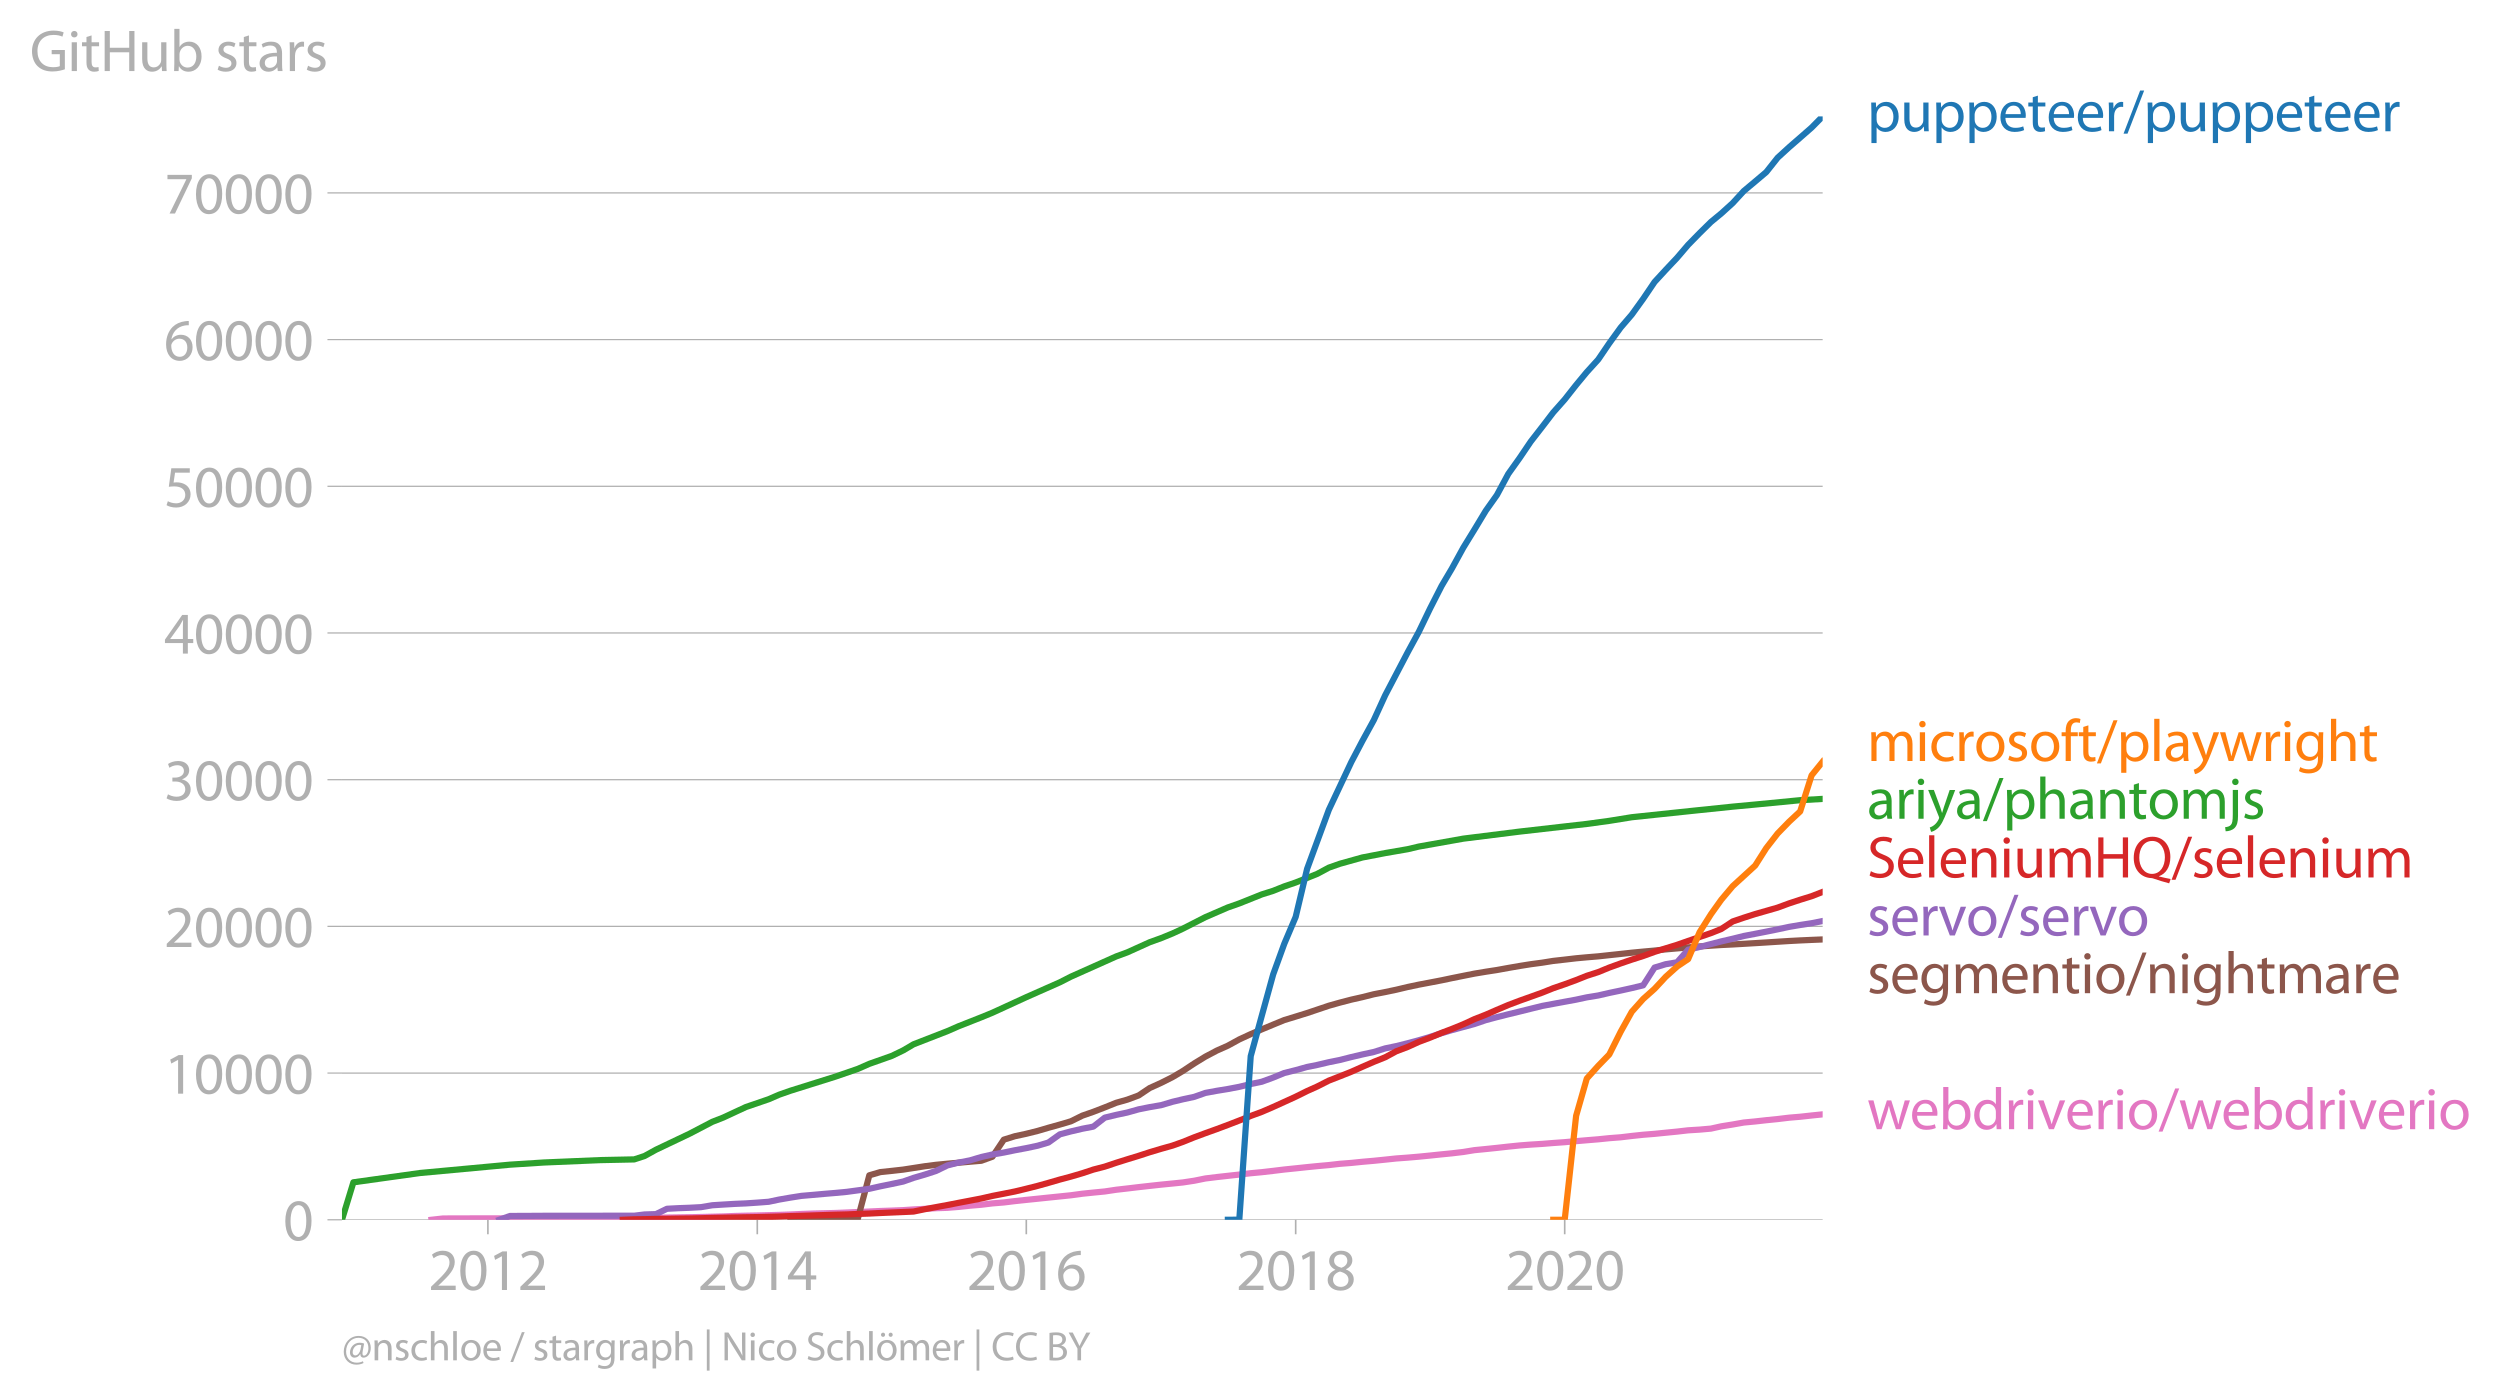 <svg xmlns:xlink="http://www.w3.org/1999/xlink" width="803.945" height="450.29" viewBox="0 0 602.959 337.718" xmlns="http://www.w3.org/2000/svg"><defs><style>*{stroke-linejoin:round;stroke-linecap:butt}</style></defs><g id="figure_1"><path d="M0 337.718h602.959V0H0v337.718z" style="fill:none" id="patch_1"/><g id="axes_1"><path d="M82.476 294.19h357.12V28.08H82.476V294.19z" style="fill:none" id="patch_2"/><g id="matplotlib.axis_1"><g id="xtick_1"><g id="line2d_1"><defs><path id="mc27643aa38" d="M0 0v3.5" style="stroke:#b0b0b0;stroke-width:.4"/></defs><use xlink:href="#mc27643aa38" x="117.673" y="294.191" style="fill:#b0b0b0;stroke:#b0b0b0;stroke-width:.4"/></g><g style="fill:#b0b0b0" transform="matrix(.14 0 0 -.14 103.31 311.13)" id="text_1"><defs><path id="MyriadPro-Regular-32" d="M2944 0v467H1075v13l333 307c877 845 1434 1466 1434 2234 0 595-378 1209-1274 1209-480 0-890-179-1178-422l180-397c192 160 505 352 883 352 621 0 825-390 825-813-6-627-486-1164-1548-2176L288 346V0h2656z" transform="scale(.016)"/><path id="MyriadPro-Regular-30" d="M1677 4230c-845 0-1447-768-1447-2163C243 691 794-70 1606-70c922 0 1447 780 1447 2195 0 1325-499 2105-1376 2105zm-32-435c582 0 845-672 845-1696 0-1062-276-1734-852-1734-512 0-844 614-844 1696 0 1133 358 1734 851 1734z" transform="scale(.016)"/><path id="MyriadPro-Regular-31" d="M1510 0h544v4160h-480l-908-486 108-429 724 390h12V0z" transform="scale(.016)"/></defs><use xlink:href="#MyriadPro-Regular-32"/><use xlink:href="#MyriadPro-Regular-30" x="51.3"/><use xlink:href="#MyriadPro-Regular-31" x="102.6"/><use xlink:href="#MyriadPro-Regular-32" x="153.9"/></g></g><g id="xtick_2"><use xlink:href="#mc27643aa38" x="182.644" y="294.191" style="fill:#b0b0b0;stroke:#b0b0b0;stroke-width:.4" id="line2d_2"/><g style="fill:#b0b0b0" transform="matrix(.14 0 0 -.14 168.28 311.13)" id="text_2"><defs><path id="MyriadPro-Regular-34" d="M2560 0v1133h582v441h-582v2586h-608L96 1504v-371h1933V0h531zM666 1574v13l1017 1415c115 192 218 371 346 614h19c-13-218-19-435-19-653V1574H666z" transform="scale(.016)"/></defs><use xlink:href="#MyriadPro-Regular-32"/><use xlink:href="#MyriadPro-Regular-30" x="51.3"/><use xlink:href="#MyriadPro-Regular-31" x="102.6"/><use xlink:href="#MyriadPro-Regular-34" x="153.9"/></g></g><g id="xtick_3"><use xlink:href="#mc27643aa38" x="247.526" y="294.191" style="fill:#b0b0b0;stroke:#b0b0b0;stroke-width:.4" id="line2d_3"/><g style="fill:#b0b0b0" transform="matrix(.14 0 0 -.14 233.163 311.13)" id="text_3"><defs><path id="MyriadPro-Regular-36" d="M2662 4224c-102 0-243-6-409-32-525-64-986-275-1331-614-410-410-704-1056-704-1876C218 621 800-70 1690-70c864 0 1382 704 1382 1465 0 813-518 1344-1254 1344-461 0-807-217-1005-480h-19c96 685 563 1331 1446 1479 160 25 307 32 422 25v461zM1690 365c-589 0-903 505-916 1190 0 103 26 186 64 250 154 301 468 512 807 512 518 0 857-359 857-954s-326-998-806-998h-6z" transform="scale(.016)"/></defs><use xlink:href="#MyriadPro-Regular-32"/><use xlink:href="#MyriadPro-Regular-30" x="51.3"/><use xlink:href="#MyriadPro-Regular-31" x="102.6"/><use xlink:href="#MyriadPro-Regular-36" x="153.9"/></g></g><g id="xtick_4"><use xlink:href="#mc27643aa38" x="312.498" y="294.191" style="fill:#b0b0b0;stroke:#b0b0b0;stroke-width:.4" id="line2d_4"/><g style="fill:#b0b0b0" transform="matrix(.14 0 0 -.14 298.135 311.13)" id="text_4"><defs><path id="MyriadPro-Regular-38" d="M1062 2170c-512-218-825-589-825-1114C237 448 762-70 1632-70c794 0 1414 486 1414 1209 0 506-320 871-838 1075v20c512 243 685 620 685 972 0 519-403 1024-1210 1024-729 0-1286-448-1286-1107 0-358 198-717 659-934l6-19zm583-1831c-531 0-851 371-832 794 0 397 262 717 749 857 563-160 915-403 915-908 0-423-327-743-832-743zm6 3488c506 0 704-345 704-678 0-378-275-634-633-755-480 128-794 352-794 768 0 358 256 665 723 665z" transform="scale(.016)"/></defs><use xlink:href="#MyriadPro-Regular-32"/><use xlink:href="#MyriadPro-Regular-30" x="51.3"/><use xlink:href="#MyriadPro-Regular-31" x="102.6"/><use xlink:href="#MyriadPro-Regular-38" x="153.9"/></g></g><g id="xtick_5"><use xlink:href="#mc27643aa38" x="377.38" y="294.191" style="fill:#b0b0b0;stroke:#b0b0b0;stroke-width:.4" id="line2d_5"/><g style="fill:#b0b0b0" transform="matrix(.14 0 0 -.14 363.017 311.13)" id="text_5"><use xlink:href="#MyriadPro-Regular-32"/><use xlink:href="#MyriadPro-Regular-30" x="51.3"/><use xlink:href="#MyriadPro-Regular-32" x="102.6"/><use xlink:href="#MyriadPro-Regular-30" x="153.9"/></g></g></g><g id="matplotlib.axis_2"><g id="ytick_1"><path d="M82.476 294.19h357.12" clip-path="url(#p19b8732f7e)" style="fill:none;stroke:#b0b0b0;stroke-width:.3;stroke-linecap:square" id="line2d_6"/><g id="line2d_7"><defs><path id="m9482992f20" d="M0 0h-3.5" style="stroke:#b0b0b0;stroke-width:.3"/></defs><use xlink:href="#m9482992f20" x="82.476" y="294.191" style="fill:#b0b0b0;stroke:#b0b0b0;stroke-width:.3"/></g><use xlink:href="#MyriadPro-Regular-30" style="fill:#b0b0b0" transform="matrix(.14 0 0 -.14 68.295 299.16)" id="text_6"/></g><g id="ytick_2"><path d="M82.476 258.81h357.12" clip-path="url(#p19b8732f7e)" style="fill:none;stroke:#b0b0b0;stroke-width:.3;stroke-linecap:square" id="line2d_8"/><use xlink:href="#m9482992f20" x="82.476" y="258.809" style="fill:#b0b0b0;stroke:#b0b0b0;stroke-width:.3" id="line2d_9"/><g style="fill:#b0b0b0" transform="matrix(.14 0 0 -.14 39.568 263.78)" id="text_7"><use xlink:href="#MyriadPro-Regular-31"/><use xlink:href="#MyriadPro-Regular-30" x="51.3"/><use xlink:href="#MyriadPro-Regular-30" x="102.6"/><use xlink:href="#MyriadPro-Regular-30" x="153.9"/><use xlink:href="#MyriadPro-Regular-30" x="205.2"/></g></g><g id="ytick_3"><path d="M82.476 223.428h357.12" clip-path="url(#p19b8732f7e)" style="fill:none;stroke:#b0b0b0;stroke-width:.3;stroke-linecap:square" id="line2d_10"/><use xlink:href="#m9482992f20" x="82.476" y="223.428" style="fill:#b0b0b0;stroke:#b0b0b0;stroke-width:.3" id="line2d_11"/><g style="fill:#b0b0b0" transform="matrix(.14 0 0 -.14 39.568 228.398)" id="text_8"><use xlink:href="#MyriadPro-Regular-32"/><use xlink:href="#MyriadPro-Regular-30" x="51.3"/><use xlink:href="#MyriadPro-Regular-30" x="102.6"/><use xlink:href="#MyriadPro-Regular-30" x="153.9"/><use xlink:href="#MyriadPro-Regular-30" x="205.2"/></g></g><g id="ytick_4"><path d="M82.476 188.047h357.12" clip-path="url(#p19b8732f7e)" style="fill:none;stroke:#b0b0b0;stroke-width:.3;stroke-linecap:square" id="line2d_12"/><use xlink:href="#m9482992f20" x="82.476" y="188.047" style="fill:#b0b0b0;stroke:#b0b0b0;stroke-width:.3" id="line2d_13"/><g style="fill:#b0b0b0" transform="matrix(.14 0 0 -.14 39.568 193.017)" id="text_9"><defs><path id="MyriadPro-Regular-33" d="M269 211C474 77 883-70 1350-70c999 0 1517 582 1517 1248 0 582-416 966-928 1068v13c512 186 768 551 768 979 0 506-371 992-1190 992-448 0-871-160-1088-320l147-409c179 128 499 275 832 275 518 0 730-294 730-627 0-493-519-704-928-704H896v-423h314c544 0 1068-249 1075-832 6-345-218-806-941-806-390 0-762 160-922 262L269 211z" transform="scale(.016)"/></defs><use xlink:href="#MyriadPro-Regular-33"/><use xlink:href="#MyriadPro-Regular-30" x="51.3"/><use xlink:href="#MyriadPro-Regular-30" x="102.6"/><use xlink:href="#MyriadPro-Regular-30" x="153.9"/><use xlink:href="#MyriadPro-Regular-30" x="205.2"/></g></g><g id="ytick_5"><path d="M82.476 152.666h357.12" clip-path="url(#p19b8732f7e)" style="fill:none;stroke:#b0b0b0;stroke-width:.3;stroke-linecap:square" id="line2d_14"/><use xlink:href="#m9482992f20" x="82.476" y="152.666" style="fill:#b0b0b0;stroke:#b0b0b0;stroke-width:.3" id="line2d_15"/><g style="fill:#b0b0b0" transform="matrix(.14 0 0 -.14 39.568 157.636)" id="text_10"><use xlink:href="#MyriadPro-Regular-34"/><use xlink:href="#MyriadPro-Regular-30" x="51.3"/><use xlink:href="#MyriadPro-Regular-30" x="102.6"/><use xlink:href="#MyriadPro-Regular-30" x="153.9"/><use xlink:href="#MyriadPro-Regular-30" x="205.2"/></g></g><g id="ytick_6"><path d="M82.476 117.285h357.12" clip-path="url(#p19b8732f7e)" style="fill:none;stroke:#b0b0b0;stroke-width:.3;stroke-linecap:square" id="line2d_16"/><use xlink:href="#m9482992f20" x="82.476" y="117.285" style="fill:#b0b0b0;stroke:#b0b0b0;stroke-width:.3" id="line2d_17"/><g style="fill:#b0b0b0" transform="matrix(.14 0 0 -.14 39.568 122.255)" id="text_11"><defs><path id="MyriadPro-Regular-35" d="M2771 4160H781L512 2163c154 19 339 45 576 45 832 0 1190-384 1197-922 0-556-455-902-986-902-377 0-717 128-889 230L269 186C467 58 851-70 1306-70c902 0 1548 608 1548 1420 0 525-268 884-595 1069-256 154-576 224-896 224-153 0-243-13-339-25l160 1068h1587v474z" transform="scale(.016)"/></defs><use xlink:href="#MyriadPro-Regular-35"/><use xlink:href="#MyriadPro-Regular-30" x="51.3"/><use xlink:href="#MyriadPro-Regular-30" x="102.6"/><use xlink:href="#MyriadPro-Regular-30" x="153.9"/><use xlink:href="#MyriadPro-Regular-30" x="205.2"/></g></g><g id="ytick_7"><path d="M82.476 81.904h357.12" clip-path="url(#p19b8732f7e)" style="fill:none;stroke:#b0b0b0;stroke-width:.3;stroke-linecap:square" id="line2d_18"/><use xlink:href="#m9482992f20" x="82.476" y="81.904" style="fill:#b0b0b0;stroke:#b0b0b0;stroke-width:.3" id="line2d_19"/><g style="fill:#b0b0b0" transform="matrix(.14 0 0 -.14 39.568 86.874)" id="text_12"><use xlink:href="#MyriadPro-Regular-36"/><use xlink:href="#MyriadPro-Regular-30" x="51.3"/><use xlink:href="#MyriadPro-Regular-30" x="102.6"/><use xlink:href="#MyriadPro-Regular-30" x="153.9"/><use xlink:href="#MyriadPro-Regular-30" x="205.2"/></g></g><g id="ytick_8"><path d="M82.476 46.523h357.12" clip-path="url(#p19b8732f7e)" style="fill:none;stroke:#b0b0b0;stroke-width:.3;stroke-linecap:square" id="line2d_20"/><use xlink:href="#m9482992f20" x="82.476" y="46.523" style="fill:#b0b0b0;stroke:#b0b0b0;stroke-width:.3" id="line2d_21"/><g style="fill:#b0b0b0" transform="matrix(.14 0 0 -.14 39.568 51.493)" id="text_13"><defs><path id="MyriadPro-Regular-37" d="M365 4160v-467h2035v-13L595 0h583l1811 3789v371H365z" transform="scale(.016)"/></defs><use xlink:href="#MyriadPro-Regular-37"/><use xlink:href="#MyriadPro-Regular-30" x="51.3"/><use xlink:href="#MyriadPro-Regular-30" x="102.6"/><use xlink:href="#MyriadPro-Regular-30" x="153.9"/><use xlink:href="#MyriadPro-Regular-30" x="205.2"/></g></g><g style="fill:#b0b0b0" transform="matrix(.14 0 0 -.14 7.2 17.14)" id="text_14"><defs><path id="MyriadPro-Regular-47" d="M3770 2266H2349v-448h877V531c-128-64-378-115-743-115-1005 0-1664 646-1664 1741 0 1081 685 1734 1735 1734 435 0 723-83 953-185l135 454c-186 90-576 198-1076 198-1446 0-2329-940-2336-2227 0-672 231-1248 602-1606 422-403 960-570 1613-570 582 0 1075 147 1325 237v2074z" transform="scale(.016)"/><path id="MyriadPro-Regular-69" d="M1030 0v3098H467V0h563zM749 4320c-205 0-352-154-352-352 0-192 141-346 339-346 224 0 365 154 358 346 0 198-134 352-345 352z" transform="scale(.016)"/><path id="MyriadPro-Regular-74" d="M595 3667v-569H115v-429h480V979c0-365 58-640 218-806C947 19 1158-70 1421-70c217 0 390 38 499 83l-26 422c-83-25-172-38-326-38-314 0-422 217-422 601v1671h806v429h-806v742l-551-173z" transform="scale(.016)"/><path id="MyriadPro-Regular-48" d="M486 4314V0h557v2022h2087V0h563v4314h-563V2509H1043v1805H486z" transform="scale(.016)"/><path id="MyriadPro-Regular-75" d="M3059 3098h-563V1197c0-103-19-205-51-288-103-250-365-512-743-512-512 0-691 397-691 985v1716H448V1286C448 198 1030-70 1517-70c550 0 877 326 1024 576h13l32-506h499c-19 243-26 525-26 845v2253z" transform="scale(.016)"/><path id="MyriadPro-Regular-62" d="M467 800c0-275-13-589-25-800h486l26 512h19c230-410 589-582 1037-582 691 0 1388 550 1388 1657 7 941-537 1581-1305 1581-499 0-858-224-1056-570h-13v1946H467V800zm557 998c0 90 19 167 32 231 115 429 474 691 858 691 601 0 921-531 921-1152 0-710-352-1190-941-1190-409 0-736 268-844 659-13 64-26 134-26 205v556z" transform="scale(.016)"/><path id="MyriadPro-Regular-73" d="M250 147C467 19 781-70 1120-70c736 0 1158 390 1158 934 0 461-275 730-812 934-404 154-589 269-589 525 0 231 185 423 518 423 288 0 512-103 634-180l141 410c-173 102-448 192-762 192-666 0-1069-410-1069-909 0-371 263-678 819-877 416-153 576-300 576-569 0-256-192-461-601-461-282 0-576 115-743 224L250 147z" transform="scale(.016)"/><path id="MyriadPro-Regular-61" d="M2643 1901c0 621-230 1267-1177 1267-391 0-762-109-1018-275l128-371c218 140 518 230 806 230 634 0 704-461 704-717v-64C890 1978 224 1568 224 819c0-448 320-889 947-889 442 0 775 217 947 460h20l44-390h512c-38 211-51 474-51 742v1159zm-544-858c0-57-13-121-32-179-89-262-345-518-749-518-288 0-531 172-531 537 0 602 698 711 1312 698v-538z" transform="scale(.016)"/><path id="MyriadPro-Regular-72" d="M467 0h557v1651c0 96 13 186 26 263 76 422 358 723 755 723 77 0 134-7 192-19v531c-51 13-96 19-160 19-378 0-717-262-858-678h-25l-20 608H442c19-288 25-602 25-967V0z" transform="scale(.016)"/></defs><use xlink:href="#MyriadPro-Regular-47"/><use xlink:href="#MyriadPro-Regular-69" x="64.6"/><use xlink:href="#MyriadPro-Regular-74" x="88"/><use xlink:href="#MyriadPro-Regular-48" x="121.1"/><use xlink:href="#MyriadPro-Regular-75" x="186.3"/><use xlink:href="#MyriadPro-Regular-62" x="241.4"/><use xlink:href="#MyriadPro-Regular-20" x="298.3"/><use xlink:href="#MyriadPro-Regular-73" x="319.5"/><use xlink:href="#MyriadPro-Regular-74" x="359.1"/><use xlink:href="#MyriadPro-Regular-61" x="392.2"/><use xlink:href="#MyriadPro-Regular-72" x="440.4"/><use xlink:href="#MyriadPro-Regular-73" x="473.1"/></g></g><path d="m104.074 294.19 2.755-.307 2.667-.014 2.755-.004 2.666-.01H120.428l2.578-.004 2.755-.025 2.666-.018 2.756-.003 2.666-.007 2.755-.007 2.755-.004 2.667-.003 2.755-.004h2.667l2.755-.003h2.755l2.489-.018 2.755-.067 2.666-.036 2.756-.042 2.666-.043 2.755-.053 2.756-.07 2.666-.064 2.755-.113 2.667-.068 2.755-.053 2.755-.07 2.489-.071 2.755-.096 2.667-.124 2.755-.102 2.666-.067 2.756-.071 2.755-.113 2.666-.12 2.756-.12 2.666-.125 2.755-.095 2.756-.113 2.488-.17 2.755-.142 2.667-.156 2.755-.095 2.667-.216 2.755-.294 2.755-.23 2.667-.325 2.755-.226 2.666-.326 2.755-.294 2.756-.283 2.577-.269 2.756-.283 2.666-.276 2.755-.375 2.667-.276 2.755-.269 2.755-.413 2.667-.305 2.755-.329 2.666-.3 2.756-.301 2.755-.27 2.489-.257 2.755-.418 2.666-.541 2.755-.34 2.667-.297 2.755-.304 2.755-.322 2.667-.252 2.755-.318 2.667-.326 2.755-.283 2.755-.293 2.489-.248 2.755-.248 2.666-.304 2.756-.216 2.666-.272 2.755-.24 2.756-.28 2.666-.283 2.755-.202 2.667-.23 2.755-.272 2.755-.29 2.489-.245 2.755-.329 2.667-.435 2.755-.272 2.666-.276 2.756-.308 2.755-.28 2.666-.205 2.756-.17 2.666-.215 2.755-.199 2.756-.247 2.577-.22 2.755-.226 2.667-.272 2.755-.213 2.666-.318 2.756-.294 2.755-.22 2.666-.268 2.756-.273 2.666-.307 2.755-.17 2.756-.244 2.488-.549 2.756-.442 2.666-.474 2.755-.262 2.667-.3 2.755-.277 2.755-.332 2.667-.223 2.755-.304 2.666-.276" clip-path="url(#p19b8732f7e)" style="fill:none;stroke:#e377c2;stroke-width:1.5;stroke-linecap:square" id="line2d_22"/><path d="m190.643 294.19 2.667-.198 2.755-.038 2.666-.008 2.756-.024 2.755-.004 2.666-.028 2.756-10.423 2.666-.782 2.755-.287 2.756-.311 2.488-.386 2.755-.428 2.667-.34 2.755-.269 2.667-.233 2.755-.244 2.755-.234 2.667-.966 2.755-4.122 2.666-.827 2.755-.595 2.756-.69 2.577-.757 2.756-.768 2.666-.789 2.755-1.362 2.667-.93 2.755-1.065 2.755-1.108 2.667-.757 2.755-1.019 2.666-1.787 2.756-1.249 2.755-1.387 2.489-1.475 2.755-1.826 2.666-1.63 2.755-1.458 2.667-1.186 2.755-1.51 2.755-1.274 2.667-1.15 2.755-1.146 2.667-1.097 2.755-.839 2.755-.856 2.489-.835 2.755-.93 2.666-.75 2.756-.719 2.666-.601 2.755-.694 2.756-.534 2.666-.56 2.755-.657 2.667-.563 2.755-.52 2.755-.53 2.489-.524 2.755-.556 2.667-.53 2.755-.46 2.666-.41 2.756-.503 2.755-.478 2.666-.424 2.756-.368 2.666-.428 2.755-.308 2.756-.322 2.577-.237 2.755-.23 2.667-.29 2.755-.294 2.666-.297 2.756-.262 2.755-.251 2.666-.287 2.756-.237 2.666-.24 2.755-.234 2.756-.184 2.488-.16 2.756-.134 2.666-.155 2.755-.163 2.667-.163 2.755-.177 2.755-.173 2.667-.142 2.755-.124 2.666-.11" clip-path="url(#p19b8732f7e)" style="fill:none;stroke:#8c564b;stroke-width:1.5;stroke-linecap:square" id="line2d_23"/><path d="m120.428 294.19 2.578-.92 2.755-.006 2.666-.015 2.756-.017h2.666l2.755-.007 2.755-.004 2.667-.003h2.755l2.667-.004h5.51l2.489-.304 2.755-.082 2.666-1.291 2.756-.145 2.666-.096 2.755-.148 2.756-.46 2.666-.17 2.755-.163 2.667-.116 2.755-.184 2.755-.21 2.489-.526 2.755-.478 2.667-.418 2.755-.237 2.666-.24 2.756-.23 2.755-.262 2.666-.36 2.756-.376 2.666-.605 2.755-.562 2.756-.584 2.488-.881 2.755-.803 2.667-.867 2.755-1.341 2.667-.68 2.755-.53 2.755-.818 2.667-.605 2.755-.467 2.666-.552 2.755-.516 2.756-.584 2.577-.764 2.756-1.97 2.666-.712 2.755-.644 2.667-.513 2.755-2.162 2.755-.665 2.667-.566 2.755-.775 2.666-.53 2.756-.475 2.755-.817 2.489-.598 2.755-.594 2.666-.941 2.755-.51 2.667-.435 2.755-.527 2.755-.676 2.667-.549 2.755-1.008 2.667-1.097 2.755-.69 2.755-.767 2.489-.5 2.755-.65 2.666-.538 2.756-.704 2.666-.626 2.755-.598 2.756-.867 2.666-.556 2.755-.686 2.667-.718 2.755-.818 2.755-.905 2.489-.73 2.755-.746 2.667-.722 2.755-.94 2.666-.712 2.756-.693 2.755-.669 2.666-.665 2.756-.68 2.666-.498 2.755-.51 2.756-.506 2.577-.555 2.755-.45 2.667-.615 2.755-.577 2.666-.594 2.756-.662 2.755-4.288 2.666-.807 2.756-.463 2.666-3.033 2.755-.661 2.756-.704 2.488-.644 2.756-.637 2.666-.662 2.755-.527 2.667-.523 2.755-.56 2.755-.594 2.667-.453 2.755-.424 2.666-.535" clip-path="url(#p19b8732f7e)" style="fill:none;stroke:#9467bd;stroke-width:1.5;stroke-linecap:square" id="line2d_24"/><g style="fill:#1f77b4" transform="matrix(.14 0 0 -.14 450.31 31.663)" id="text_15"><defs><path id="MyriadPro-Regular-70" d="M467-1267h557V416h13c185-307 544-486 953-486 730 0 1408 550 1408 1664 0 940-563 1574-1312 1574-505 0-870-224-1100-602h-13l-26 532H442c12-295 25-615 25-1012v-3353zm557 3059c0 77 19 160 38 230 109 423 468 698 852 698 595 0 921-531 921-1152 0-710-345-1197-941-1197-403 0-742 269-844 659-13 71-26 148-26 231v531z" transform="scale(.016)"/><path id="MyriadPro-Regular-65" d="M2957 1446c6 58 19 148 19 263 0 569-269 1459-1280 1459-902 0-1453-736-1453-1670C243 563 813-70 1766-70c493 0 832 108 1031 198l-96 403c-211-89-455-160-858-160-563 0-1049 314-1062 1075h2176zM787 1850c45 390 295 915 864 915 634 0 787-557 781-915H787z" transform="scale(.016)"/><path id="MyriadPro-Regular-2f" d="m422-256 1792 4640h-435L-6-256h428z" transform="scale(.016)"/></defs><use xlink:href="#MyriadPro-Regular-70"/><use xlink:href="#MyriadPro-Regular-75" x="56.9"/><use xlink:href="#MyriadPro-Regular-70" x="112"/><use xlink:href="#MyriadPro-Regular-70" x="168.9"/><use xlink:href="#MyriadPro-Regular-65" x="225.8"/><use xlink:href="#MyriadPro-Regular-74" x="275.9"/><use xlink:href="#MyriadPro-Regular-65" x="309"/><use xlink:href="#MyriadPro-Regular-65" x="359.1"/><use xlink:href="#MyriadPro-Regular-72" x="409.2"/><use xlink:href="#MyriadPro-Regular-2f" x="441.9"/><use xlink:href="#MyriadPro-Regular-70" x="476.2"/><use xlink:href="#MyriadPro-Regular-75" x="533.1"/><use xlink:href="#MyriadPro-Regular-70" x="588.2"/><use xlink:href="#MyriadPro-Regular-70" x="645.1"/><use xlink:href="#MyriadPro-Regular-65" x="702"/><use xlink:href="#MyriadPro-Regular-74" x="752.1"/><use xlink:href="#MyriadPro-Regular-65" x="785.2"/><use xlink:href="#MyriadPro-Regular-65" x="835.3"/><use xlink:href="#MyriadPro-Regular-72" x="885.4"/></g><g style="fill:#ff7f0e" transform="matrix(.14 0 0 -.14 450.31 183.543)" id="text_16"><defs><path id="MyriadPro-Regular-6d" d="M467 0h551v1869c0 96 12 192 44 275 90 282 346 563 698 563 429 0 646-358 646-851V0h551v1914c0 102 19 204 45 281 96 275 345 512 665 512 455 0 672-358 672-953V0h551v1824c0 1075-608 1344-1018 1344-294 0-499-77-685-218-128-96-249-230-345-403h-13c-135 365-455 621-877 621-512 0-800-275-973-570h-19l-26 500H442c19-256 25-519 25-839V0z" transform="scale(.016)"/><path id="MyriadPro-Regular-63" d="M2579 538c-160-71-371-154-691-154-614 0-1075 442-1075 1158 0 647 384 1172 1094 1172 307 0 519-71 653-148l128 436c-154 76-448 160-781 160-1011 0-1664-692-1664-1645C243 570 851-70 1786-70c416 0 742 108 889 185l-96 423z" transform="scale(.016)"/><path id="MyriadPro-Regular-6f" d="M1779 3168c-857 0-1536-608-1536-1645C243 544 890-70 1728-70c749 0 1542 499 1542 1644 0 948-601 1594-1491 1594zm-13-422c666 0 928-666 928-1191 0-697-403-1203-940-1203-551 0-941 512-941 1190 0 589 288 1204 953 1204z" transform="scale(.016)"/><path id="MyriadPro-Regular-66" d="M1082 0v2669h748v429h-748v166c0 474 121 896 601 896 160 0 275-32 359-70l76 435c-108 45-281 89-480 89-262 0-544-83-755-288-262-249-358-646-358-1081v-147H90v-429h435V0h557z" transform="scale(.016)"/><path id="MyriadPro-Regular-6c" d="M467 0h563v4544H467V0z" transform="scale(.016)"/><path id="MyriadPro-Regular-79" d="M58 3098 1203 243c26-70 39-115 39-147s-20-77-45-134c-128-288-320-506-474-628-166-140-352-230-493-275l141-473c141 25 416 121 691 364 384 333 660 877 1063 1940l845 2208h-596l-614-1818c-77-224-141-461-198-646h-13c-51 185-128 428-199 633L672 3098H58z" transform="scale(.016)"/><path id="MyriadPro-Regular-77" d="M115 3098 1050 0h512l499 1472c109 333 205 653 281 1024h13c77-365 167-672 275-1018L3104 0h512l998 3098h-556l-442-1556c-102-364-186-691-237-1004h-19c-70 313-160 640-275 1011l-480 1549h-474l-505-1575c-103-339-205-672-276-985h-19c-57 320-141 640-230 985L691 3098H115z" transform="scale(.016)"/><path id="MyriadPro-Regular-67" d="M3110 2246c0 378 13 628 26 852h-493l-25-468h-13c-135 256-429 538-967 538-710 0-1395-595-1395-1645C243 666 794 13 1562 13c480 0 812 230 985 518h13V186c0-781-422-1082-998-1082-384 0-704 115-909 243l-141-429c250-166 659-256 1030-256 391 0 826 90 1127 372 301 268 441 704 441 1414v1798zm-556-928c0-96-13-204-45-300-122-359-435-576-781-576-608 0-915 505-915 1113 0 717 384 1171 921 1171 410 0 685-268 788-595 25-77 32-160 32-256v-557z" transform="scale(.016)"/><path id="MyriadPro-Regular-68" d="M467 0h563v1869c0 109 7 192 39 269 102 307 390 563 755 563 531 0 717-423 717-922V0h563v1843c0 1069-666 1325-1082 1325-211 0-409-64-576-160-172-96-313-237-403-397h-13v1933H467V0z" transform="scale(.016)"/></defs><use xlink:href="#MyriadPro-Regular-6d"/><use xlink:href="#MyriadPro-Regular-69" x="83.4"/><use xlink:href="#MyriadPro-Regular-63" x="106.8"/><use xlink:href="#MyriadPro-Regular-72" x="151.6"/><use xlink:href="#MyriadPro-Regular-6f" x="184.3"/><use xlink:href="#MyriadPro-Regular-73" x="239.2"/><use xlink:href="#MyriadPro-Regular-6f" x="278.8"/><use xlink:href="#MyriadPro-Regular-66" x="333.7"/><use xlink:href="#MyriadPro-Regular-74" x="362.9"/><use xlink:href="#MyriadPro-Regular-2f" x="396"/><use xlink:href="#MyriadPro-Regular-70" x="430.3"/><use xlink:href="#MyriadPro-Regular-6c" x="487.2"/><use xlink:href="#MyriadPro-Regular-61" x="510.8"/><use xlink:href="#MyriadPro-Regular-79" x="559"/><use xlink:href="#MyriadPro-Regular-77" x="606.1"/><use xlink:href="#MyriadPro-Regular-72" x="679.7"/><use xlink:href="#MyriadPro-Regular-69" x="712.4"/><use xlink:href="#MyriadPro-Regular-67" x="735.8"/><use xlink:href="#MyriadPro-Regular-68" x="791.7"/><use xlink:href="#MyriadPro-Regular-74" x="847.2"/></g><g style="fill:#2ca02c" transform="matrix(.14 0 0 -.14 450.31 197.466)" id="text_17"><defs><path id="MyriadPro-Regular-6e" d="M467 0h563v1862c0 96 13 192 39 263 96 313 384 576 755 576 531 0 717-416 717-915V0h563v1850c0 1062-666 1318-1094 1318-512 0-871-288-1024-582h-13l-32 512H442c19-256 25-519 25-839V0z" transform="scale(.016)"/><path id="MyriadPro-Regular-6a" d="M-230-1350c300 0 710 102 960 352 275 281 371 672 371 1273v2823H538V493c0-743-58-992-212-1165C192-819-32-890-288-909l58-441zM826 4320c-212 0-359-154-359-352 0-186 135-346 346-346 224 0 358 160 352 346 0 198-135 352-339 352z" transform="scale(.016)"/></defs><use xlink:href="#MyriadPro-Regular-61"/><use xlink:href="#MyriadPro-Regular-72" x="48.2"/><use xlink:href="#MyriadPro-Regular-69" x="80.9"/><use xlink:href="#MyriadPro-Regular-79" x="104.3"/><use xlink:href="#MyriadPro-Regular-61" x="151.4"/><use xlink:href="#MyriadPro-Regular-2f" x="199.6"/><use xlink:href="#MyriadPro-Regular-70" x="233.9"/><use xlink:href="#MyriadPro-Regular-68" x="290.8"/><use xlink:href="#MyriadPro-Regular-61" x="346.3"/><use xlink:href="#MyriadPro-Regular-6e" x="394.5"/><use xlink:href="#MyriadPro-Regular-74" x="450"/><use xlink:href="#MyriadPro-Regular-6f" x="483.1"/><use xlink:href="#MyriadPro-Regular-6d" x="538"/><use xlink:href="#MyriadPro-Regular-6a" x="621.4"/><use xlink:href="#MyriadPro-Regular-73" x="645.7"/></g><g style="fill:#d62728" transform="matrix(.14 0 0 -.14 450.31 211.627)" id="text_18"><defs><path id="MyriadPro-Regular-53" d="M269 211C499 58 954-70 1370-70c1017 0 1510 582 1510 1248 0 633-371 985-1101 1267-595 230-857 429-857 832 0 294 224 646 812 646 391 0 679-128 820-205l153 455c-192 109-512 211-953 211-839 0-1396-499-1396-1171 0-608 436-973 1140-1223 582-224 812-454 812-857 0-435-332-736-902-736-384 0-749 128-998 281L269 211z" transform="scale(.016)"/><path id="MyriadPro-Regular-51" d="M4205-166c-365 64-832 166-1261 275v25c717 250 1229 960 1229 2068 0 1273-762 2182-1933 2182-1165 0-2010-890-2010-2272C230 723 1107-32 2131-70c83 0 173-32 263-64 499-173 1068-346 1651-500l160 468zM2195 384c-870 0-1376 826-1369 1741-7 934 454 1805 1395 1805 915 0 1363-890 1363-1754 0-986-499-1792-1382-1792h-7z" transform="scale(.016)"/></defs><use xlink:href="#MyriadPro-Regular-53"/><use xlink:href="#MyriadPro-Regular-65" x="49.3"/><use xlink:href="#MyriadPro-Regular-6c" x="99.4"/><use xlink:href="#MyriadPro-Regular-65" x="123"/><use xlink:href="#MyriadPro-Regular-6e" x="173.1"/><use xlink:href="#MyriadPro-Regular-69" x="228.6"/><use xlink:href="#MyriadPro-Regular-75" x="252"/><use xlink:href="#MyriadPro-Regular-6d" x="307.1"/><use xlink:href="#MyriadPro-Regular-48" x="390.5"/><use xlink:href="#MyriadPro-Regular-51" x="455.7"/><use xlink:href="#MyriadPro-Regular-2f" x="524.6"/><use xlink:href="#MyriadPro-Regular-73" x="558.9"/><use xlink:href="#MyriadPro-Regular-65" x="598.5"/><use xlink:href="#MyriadPro-Regular-6c" x="648.6"/><use xlink:href="#MyriadPro-Regular-65" x="672.2"/><use xlink:href="#MyriadPro-Regular-6e" x="722.3"/><use xlink:href="#MyriadPro-Regular-69" x="777.8"/><use xlink:href="#MyriadPro-Regular-75" x="801.2"/><use xlink:href="#MyriadPro-Regular-6d" x="856.3"/></g><g style="fill:#9467bd" transform="matrix(.14 0 0 -.14 450.31 225.627)" id="text_19"><defs><path id="MyriadPro-Regular-76" d="M83 3098 1261 0h537l1216 3098h-588l-602-1741c-102-282-192-538-262-794h-20c-64 256-147 512-249 794L685 3098H83z" transform="scale(.016)"/></defs><use xlink:href="#MyriadPro-Regular-73"/><use xlink:href="#MyriadPro-Regular-65" x="39.6"/><use xlink:href="#MyriadPro-Regular-72" x="89.7"/><use xlink:href="#MyriadPro-Regular-76" x="122.4"/><use xlink:href="#MyriadPro-Regular-6f" x="170.5"/><use xlink:href="#MyriadPro-Regular-2f" x="225.4"/><use xlink:href="#MyriadPro-Regular-73" x="259.7"/><use xlink:href="#MyriadPro-Regular-65" x="299.3"/><use xlink:href="#MyriadPro-Regular-72" x="349.4"/><use xlink:href="#MyriadPro-Regular-76" x="382.1"/><use xlink:href="#MyriadPro-Regular-6f" x="430.2"/></g><g style="fill:#8c564b" transform="matrix(.14 0 0 -.14 450.31 239.55)" id="text_20"><use xlink:href="#MyriadPro-Regular-73"/><use xlink:href="#MyriadPro-Regular-65" x="39.6"/><use xlink:href="#MyriadPro-Regular-67" x="89.7"/><use xlink:href="#MyriadPro-Regular-6d" x="145.6"/><use xlink:href="#MyriadPro-Regular-65" x="229"/><use xlink:href="#MyriadPro-Regular-6e" x="279.1"/><use xlink:href="#MyriadPro-Regular-74" x="334.6"/><use xlink:href="#MyriadPro-Regular-69" x="367.7"/><use xlink:href="#MyriadPro-Regular-6f" x="391.1"/><use xlink:href="#MyriadPro-Regular-2f" x="446"/><use xlink:href="#MyriadPro-Regular-6e" x="480.3"/><use xlink:href="#MyriadPro-Regular-69" x="535.8"/><use xlink:href="#MyriadPro-Regular-67" x="559.2"/><use xlink:href="#MyriadPro-Regular-68" x="615.1"/><use xlink:href="#MyriadPro-Regular-74" x="670.6"/><use xlink:href="#MyriadPro-Regular-6d" x="703.7"/><use xlink:href="#MyriadPro-Regular-61" x="787.1"/><use xlink:href="#MyriadPro-Regular-72" x="835.3"/><use xlink:href="#MyriadPro-Regular-65" x="868"/></g><g style="fill:#e377c2" transform="matrix(.14 0 0 -.14 450.31 272.343)" id="text_21"><defs><path id="MyriadPro-Regular-64" d="M2579 4544V2694h-13c-140 250-460 474-934 474-755 0-1395-634-1389-1664C243 563 819-70 1568-70c506 0 883 262 1056 608h13l25-538h506c-19 211-26 525-26 800v3744h-563zm0-3245c0-89-6-166-25-243-103-422-448-672-826-672-608 0-915 518-915 1146 0 684 345 1196 928 1196 422 0 729-294 813-652 19-71 25-167 25-237v-538z" transform="scale(.016)"/></defs><use xlink:href="#MyriadPro-Regular-77"/><use xlink:href="#MyriadPro-Regular-65" x="73.6"/><use xlink:href="#MyriadPro-Regular-62" x="123.7"/><use xlink:href="#MyriadPro-Regular-64" x="180.6"/><use xlink:href="#MyriadPro-Regular-72" x="237"/><use xlink:href="#MyriadPro-Regular-69" x="269.7"/><use xlink:href="#MyriadPro-Regular-76" x="293.1"/><use xlink:href="#MyriadPro-Regular-65" x="341.2"/><use xlink:href="#MyriadPro-Regular-72" x="391.3"/><use xlink:href="#MyriadPro-Regular-69" x="424"/><use xlink:href="#MyriadPro-Regular-6f" x="447.4"/><use xlink:href="#MyriadPro-Regular-2f" x="502.3"/><use xlink:href="#MyriadPro-Regular-77" x="536.6"/><use xlink:href="#MyriadPro-Regular-65" x="610.2"/><use xlink:href="#MyriadPro-Regular-62" x="660.3"/><use xlink:href="#MyriadPro-Regular-64" x="717.2"/><use xlink:href="#MyriadPro-Regular-72" x="773.6"/><use xlink:href="#MyriadPro-Regular-69" x="806.3"/><use xlink:href="#MyriadPro-Regular-76" x="829.7"/><use xlink:href="#MyriadPro-Regular-65" x="877.8"/><use xlink:href="#MyriadPro-Regular-72" x="927.9"/><use xlink:href="#MyriadPro-Regular-69" x="960.6"/><use xlink:href="#MyriadPro-Regular-6f" x="984"/></g><g style="fill:#b0b0b0" transform="matrix(.097 0 0 -.097 82.476 328.089)" id="text_22"><defs><path id="MyriadPro-Regular-40" d="M2867 1632c-70-397-409-870-781-870-281 0-422 204-422 486 0 621 454 1152 1018 1152 147 0 256-26 320-45l-135-723zm384-1773c-262-147-601-224-966-224-947 0-1645 666-1645 1735 0 1299 877 2131 1920 2131 992 0 1549-672 1549-1600 0-743-365-1178-691-1171-212 6-288 230-192 716l217 1159c-166 77-409 134-685 134-889 0-1516-723-1516-1517 0-505 320-806 691-806 384 0 678 186 902 563h26c-19-390 217-563 473-563 602 0 1140 563 1140 1523 0 1069-749 1856-1863 1856-1421 0-2336-1145-2336-2464C275 96 1165-672 2214-672c429 0 788 70 1140 256l-103 275z" transform="scale(.016)"/><path id="MyriadPro-Regular-7c" d="M550 4800v-6400h429v6400H550z" transform="scale(.016)"/><path id="MyriadPro-Regular-4e" d="M1011 0v1843c0 717-13 1235-45 1779l20 7c217-467 505-960 806-1440L3162 0h563v4314h-525V2509c0-672 13-1197 64-1773l-13-6c-205 441-454 896-774 1401L1094 4314H486V0h525z" transform="scale(.016)"/><path id="MyriadPro-Regular-f6" d="M1165 3648c185 0 313 154 313 326 0 186-134 327-313 327s-327-147-327-327c0-172 135-326 320-326h7zm1184 0c185 0 313 154 313 326 0 186-134 327-313 327s-320-147-320-327c0-172 128-326 313-326h7zm-570-480c-857 0-1536-608-1536-1645C243 544 890-70 1728-70c749 0 1542 499 1542 1644 0 948-601 1594-1491 1594zm-13-422c666 0 928-666 928-1191 0-697-403-1203-940-1203-551 0-941 512-941 1190 0 589 288 1204 953 1204z" transform="scale(.016)"/><path id="MyriadPro-Regular-43" d="M3386 582c-224-108-570-179-909-179-1050 0-1658 679-1658 1735 0 1132 672 1779 1683 1779 359 0 660-77 871-179l134 454c-147 77-486 192-1024 192-1337 0-2253-915-2253-2266C230 704 1146-70 2362-70c524 0 934 108 1139 211l-115 441z" transform="scale(.016)"/><path id="MyriadPro-Regular-42" d="M486 13c186-26 480-51 864-51 704 0 1191 128 1492 403 217 211 364 493 364 864 0 640-480 979-889 1081v13c454 167 729 531 729 947 0 340-134 596-358 762-269 218-627 314-1184 314-390 0-774-39-1018-90V13zm557 3865c90 20 237 39 493 39 563 0 947-199 947-704 0-416-345-723-934-723h-506v1388zm0-1811h461c608 0 1114-243 1114-832 0-627-532-838-1108-838-198 0-358 6-467 25v1645z" transform="scale(.016)"/><path id="MyriadPro-Regular-59" d="M2010 0v1837l1446 2477h-634l-620-1191c-167-326-314-608-436-889h-12c-135 300-263 563-429 889L717 4314H83l1363-2484V0h564z" transform="scale(.016)"/></defs><use xlink:href="#MyriadPro-Regular-40"/><use xlink:href="#MyriadPro-Regular-6e" x="73.7"/><use xlink:href="#MyriadPro-Regular-73" x="129.2"/><use xlink:href="#MyriadPro-Regular-63" x="168.8"/><use xlink:href="#MyriadPro-Regular-68" x="213.6"/><use xlink:href="#MyriadPro-Regular-6c" x="269.1"/><use xlink:href="#MyriadPro-Regular-6f" x="292.7"/><use xlink:href="#MyriadPro-Regular-65" x="347.6"/><use xlink:href="#MyriadPro-Regular-20" x="397.7"/><use xlink:href="#MyriadPro-Regular-2f" x="418.9"/><use xlink:href="#MyriadPro-Regular-20" x="453.2"/><use xlink:href="#MyriadPro-Regular-73" x="474.4"/><use xlink:href="#MyriadPro-Regular-74" x="514"/><use xlink:href="#MyriadPro-Regular-61" x="547.1"/><use xlink:href="#MyriadPro-Regular-72" x="595.3"/><use xlink:href="#MyriadPro-Regular-67" x="628"/><use xlink:href="#MyriadPro-Regular-72" x="683.9"/><use xlink:href="#MyriadPro-Regular-61" x="716.6"/><use xlink:href="#MyriadPro-Regular-70" x="764.8"/><use xlink:href="#MyriadPro-Regular-68" x="821.7"/><use xlink:href="#MyriadPro-Regular-20" x="877.2"/><use xlink:href="#MyriadPro-Regular-7c" x="898.4"/><use xlink:href="#MyriadPro-Regular-20" x="922.3"/><use xlink:href="#MyriadPro-Regular-4e" x="943.5"/><use xlink:href="#MyriadPro-Regular-69" x="1009.3"/><use xlink:href="#MyriadPro-Regular-63" x="1032.7"/><use xlink:href="#MyriadPro-Regular-6f" x="1077.5"/><use xlink:href="#MyriadPro-Regular-20" x="1132.4"/><use xlink:href="#MyriadPro-Regular-53" x="1153.6"/><use xlink:href="#MyriadPro-Regular-63" x="1202.9"/><use xlink:href="#MyriadPro-Regular-68" x="1247.7"/><use xlink:href="#MyriadPro-Regular-6c" x="1303.2"/><use xlink:href="#MyriadPro-Regular-f6" x="1326.8"/><use xlink:href="#MyriadPro-Regular-6d" x="1381.7"/><use xlink:href="#MyriadPro-Regular-65" x="1465.1"/><use xlink:href="#MyriadPro-Regular-72" x="1515.2"/><use xlink:href="#MyriadPro-Regular-20" x="1547.9"/><use xlink:href="#MyriadPro-Regular-7c" x="1569.1"/><use xlink:href="#MyriadPro-Regular-20" x="1593"/><use xlink:href="#MyriadPro-Regular-43" x="1614.2"/><use xlink:href="#MyriadPro-Regular-43" x="1672.2"/><use xlink:href="#MyriadPro-Regular-20" x="1730.2"/><use xlink:href="#MyriadPro-Regular-42" x="1751.4"/><use xlink:href="#MyriadPro-Regular-59" x="1805.6"/></g><path d="m150.203 294.19 2.755-.113 2.489-.031 2.755-.068 2.666-.02 2.756-.047 2.666-.032 2.755-.063 2.756-.075 2.666-.056 2.755-.05 2.667-.046 2.755-.046 2.755-.074 2.489-.067 2.755-.103 2.667-.064 2.755-.092 2.666-.085 2.756-.088 2.755-.067 2.666-.12 2.756-.096 2.666-.131 2.755-.12 2.756-.12 2.488-.11 2.755-.573 2.667-.496 2.755-.51 2.667-.52 2.755-.527 2.755-.53 2.667-.612 2.755-.538 2.666-.534 2.755-.662 2.756-.697 2.577-.718 2.756-.8 2.666-.711 2.755-.81 2.667-.885 2.755-.715 2.755-.923 2.667-.839 2.755-.842 2.666-.87 2.756-.824 2.755-.775 2.489-.888 2.755-1.115 2.666-.987 2.755-.99 2.667-.998 2.755-1.065 2.755-1.108 2.667-.973 2.755-1.192 2.667-1.21 2.755-1.26 2.755-1.365 2.489-1.118 2.755-1.401 2.666-1.037 2.756-1.097 2.666-1.189 2.755-1.2 2.756-1.107 2.666-1.443 2.755-1.04 2.667-1.217 2.755-1.037 2.755-1.15 2.489-.948 2.755-1.122 2.667-1.231 2.755-1.08 2.666-1.163 2.756-1.171 2.755-1.044 2.666-.948 2.756-.991 2.666-1.072 2.755-.945 2.756-1.015 2.577-1.03 2.755-.891 2.667-1.097 2.755-.998 2.666-.91 2.756-.88 2.755-1.001 2.666-.846 2.756-.846 2.666-.937 2.755-.952 2.756-.941 2.488-.99 2.756-1.816 2.666-.906 2.755-.884 2.667-.76 2.755-.793 2.755-1.016 2.667-.877 2.755-.853 2.666-1.04" clip-path="url(#p19b8732f7e)" style="fill:none;stroke:#d62728;stroke-width:1.5;stroke-linecap:square" id="line2d_25"/><path d="m82.476 294.19 2.756-9.036 16.087-2.246 21.687-2.01 8.177-.524 13.598-.576 8.177-.17 2.489-.814 2.755-1.521 8.088-3.85 5.51-2.876 2.667-1.044L179.89 267l5.51-1.886 2.489-1.082 2.755-.966 10.844-3.404 5.421-1.868 2.756-1.214 5.421-1.914 2.756-1.33 2.488-1.465 8.177-3.18 2.667-1.168 5.51-2.173 2.667-1.096 8.176-3.754 8.089-3.58 2.666-1.36 10.932-4.886 2.667-.976 5.421-2.452 2.756-.99 2.755-1.126 2.489-1.157 5.421-2.77 5.422-2.346 2.755-.966 5.422-2.172 2.755-.867 2.667-1.069 2.755-.937 5.244-2.102 2.755-1.482 2.666-.938 5.422-1.514 5.51-1.062 5.422-.937 2.667-.63 10.754-1.914 13.599-1.702 16.176-1.847 5.422-.74 5.421-.877 16.354-1.723 8-.828 5.421-.506 10.844-1.05 5.421-.312h0" clip-path="url(#p19b8732f7e)" style="fill:none;stroke:#2ca02c;stroke-width:1.5;stroke-linecap:square" id="line2d_26"/><path d="m374.625 294.19 2.755-.003 2.756-25.075 2.577-8.997 2.755-3.05 2.667-2.749 2.755-5.498 2.666-4.794 2.756-3.093 2.755-2.459 2.666-2.873 2.756-2.487 2.666-1.79 2.755-6.485 2.756-4.36 2.488-3.488 2.756-3.273 2.666-2.441 2.755-2.53 2.667-4.203 2.755-3.538 2.755-2.827 2.667-2.48 2.755-8.694 2.666-3.3" clip-path="url(#p19b8732f7e)" style="fill:none;stroke:#ff7f0e;stroke-width:1.5;stroke-linecap:square" id="line2d_27"/><path d="m296.144 294.19 2.755-.017 2.755-39.45 2.667-9.74 2.755-10 2.667-7.348 2.755-6.496 2.755-11.584 2.489-6.772 2.755-7.476 2.666-5.668 2.756-5.852 2.666-5.077 2.755-5.028 2.756-6.014 2.666-5.095 2.755-5.254 2.667-4.908 2.755-5.707 2.755-5.395 2.489-4.21 2.755-5.025 2.667-4.341 2.755-4.568 2.666-3.76 2.756-5.117 2.755-3.86 2.666-3.941 2.756-3.542 2.666-3.481 2.755-3.114 2.756-3.496 2.577-3.113 2.755-3.032 2.667-3.92 2.755-3.797 2.666-3.1 2.756-3.824 2.755-4.069 2.666-2.901 2.756-2.926 2.666-3.12 2.755-2.814 2.756-2.713 2.488-2.049 2.756-2.501 2.666-2.905 2.755-2.307 2.667-2.257 2.755-3.475 2.755-2.519 2.667-2.32 2.755-2.41 2.666-2.703" clip-path="url(#p19b8732f7e)" style="fill:none;stroke:#1f77b4;stroke-width:1.5;stroke-linecap:square" id="line2d_28"/></g></g><defs><clipPath id="p19b8732f7e"><path d="M82.476 28.079h357.12v266.112H82.476z"/></clipPath></defs></svg>